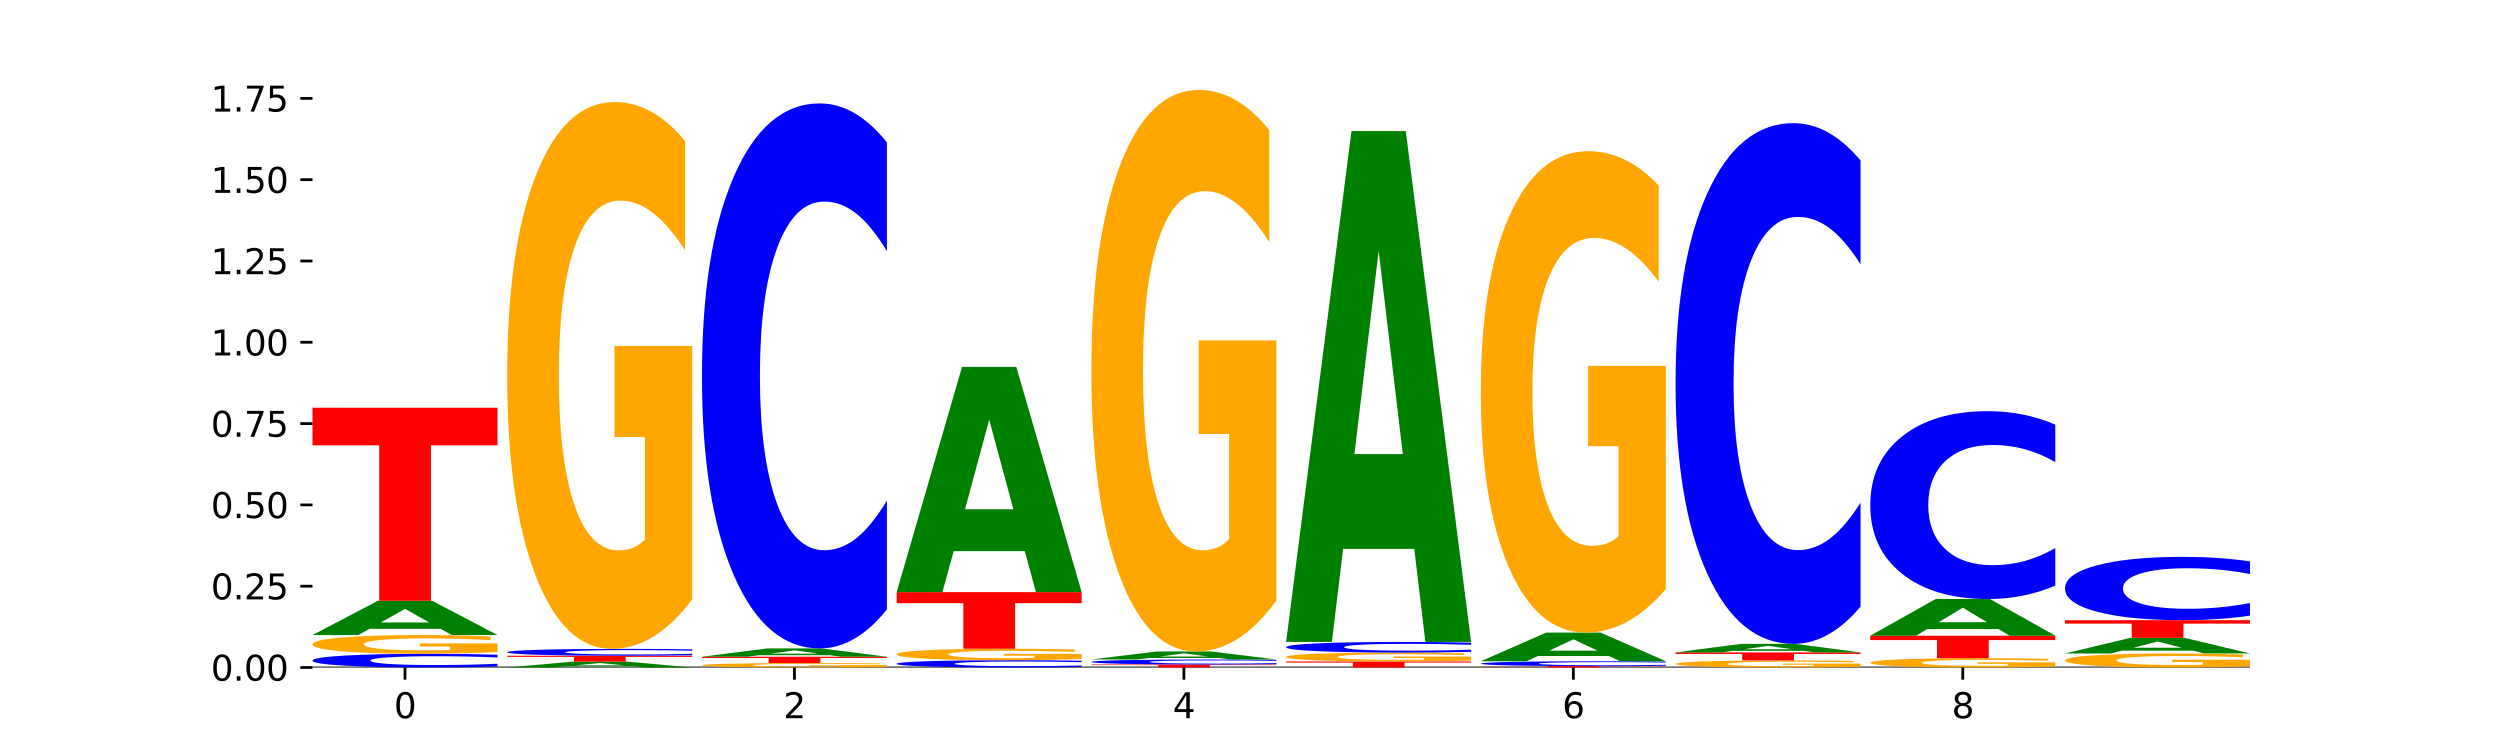 <?xml version="1.0" encoding="utf-8" standalone="no"?>
<!DOCTYPE svg PUBLIC "-//W3C//DTD SVG 1.1//EN"
  "http://www.w3.org/Graphics/SVG/1.1/DTD/svg11.dtd">
<svg xmlns:xlink="http://www.w3.org/1999/xlink" width="720pt" height="216pt" viewBox="0 0 720 216" xmlns="http://www.w3.org/2000/svg" version="1.1">
 <defs>
  <style type="text/css">*{stroke-linejoin: round; stroke-linecap: butt}</style>
 </defs>
 <g id="figure_1">
  <g id="patch_1">
   <path d="M 0 216 
L 720 216 
L 720 0 
L 0 0 
z
" style="fill: #ffffff"/>
  </g>
  <g id="axes_1">
   <g id="patch_2">
    <path d="M 90 192.24 
L 648 192.24 
L 648 25.92 
L 90 25.92 
z
" style="fill: #ffffff"/>
   </g>
   <g id="line2d_1">
    <path d="M 90 192.24 
L 648 192.24 
" clip-path="url(#pcea97a9bb8)" style="fill: none; stroke: #000000; stroke-width: 0.5; stroke-linecap: square"/>
   </g>
   <g id="patch_3">
    <path d="M 143.276 191.956 
Q 138.82 192.097 134.001 192.168 
Q 129.182 192.24 123.934 192.24 
Q 108.282 192.24 99.141 191.707 
Q 90 191.174 90 190.262 
Q 90 189.347 99.141 188.815 
Q 108.282 188.282 123.934 188.282 
Q 129.182 188.282 134.001 188.354 
Q 138.82 188.425 143.276 188.565 
L 143.276 189.354 
Q 138.78 189.168 134.417 189.081 
Q 130.055 188.995 125.236 188.995 
Q 116.591 188.995 111.638 189.332 
Q 106.698 189.669 106.698 190.262 
Q 106.698 190.852 111.638 191.19 
Q 116.591 191.527 125.236 191.527 
Q 130.055 191.527 134.417 191.44 
Q 138.78 191.353 143.276 191.166 
L 143.276 191.956 
z
" clip-path="url(#pcea97a9bb8)" style="fill: #0000ff"/>
   </g>
   <g id="patch_4">
    <path d="M 143.276 187.794 
Q 137.903 188.038 132.124 188.16 
Q 126.345 188.282 120.184 188.282 
Q 106.262 188.282 98.131 187.556 
Q 90 186.831 90 185.59 
Q 90 184.335 98.274 183.615 
Q 106.561 182.895 120.972 182.895 
Q 126.525 182.895 131.611 182.993 
Q 136.709 183.09 141.223 183.281 
L 141.223 184.355 
Q 136.566 184.109 131.957 183.988 
Q 127.348 183.866 122.716 183.866 
Q 114.143 183.866 109.498 184.313 
Q 104.853 184.759 104.853 185.59 
Q 104.853 186.413 109.331 186.863 
Q 113.808 187.311 122.047 187.311 
Q 124.292 187.311 126.214 187.286 
Q 128.136 187.259 129.665 187.203 
L 129.665 186.195 
L 120.889 186.195 
L 120.889 185.298 
L 143.276 185.298 
L 143.276 187.794 
z
" clip-path="url(#pcea97a9bb8)" style="fill: #ffa600"/>
   </g>
   <g id="patch_5">
    <path d="M 126.905 181.099 
L 106.415 181.099 
L 103.18 182.895 
L 90 182.895 
L 108.823 173.032 
L 124.454 173.032 
L 143.276 182.895 
L 130.107 182.895 
L 126.905 181.099 
z
M 109.683 179.268 
L 123.604 179.268 
L 116.655 175.344 
L 109.683 179.268 
z
" clip-path="url(#pcea97a9bb8)" style="fill: #008000"/>
   </g>
   <g id="patch_6">
    <path d="M 90 117.418 
L 143.276 117.418 
L 143.276 128.264 
L 124.109 128.264 
L 124.109 173.032 
L 109.204 173.032 
L 109.204 128.264 
L 90 128.264 
L 90 117.418 
z
" clip-path="url(#pcea97a9bb8)" style="fill: #ff0000"/>
   </g>
   <g id="patch_7">
    <path d="M 182.985 191.931 
L 162.496 191.931 
L 159.261 192.24 
L 146.08 192.24 
L 164.903 190.545 
L 180.534 190.545 
L 199.357 192.24 
L 186.187 192.24 
L 182.985 191.931 
z
M 165.764 191.617 
L 179.684 191.617 
L 172.735 190.942 
L 165.764 191.617 
z
" clip-path="url(#pcea97a9bb8)" style="fill: #008000"/>
   </g>
   <g id="patch_8">
    <path d="M 146.08 188.85 
L 199.357 188.85 
L 199.357 189.181 
L 180.19 189.181 
L 180.19 190.545 
L 165.285 190.545 
L 165.285 189.181 
L 146.08 189.181 
L 146.08 188.85 
z
" clip-path="url(#pcea97a9bb8)" style="fill: #ff0000"/>
   </g>
   <g id="patch_9">
    <path d="M 199.357 188.708 
Q 194.9 188.779 190.081 188.814 
Q 185.263 188.85 180.014 188.85 
Q 164.363 188.85 155.222 188.584 
Q 146.08 188.318 146.08 187.862 
Q 146.08 187.405 155.222 187.139 
Q 164.363 186.873 180.014 186.873 
Q 185.263 186.873 190.081 186.909 
Q 194.9 186.944 199.357 187.015 
L 199.357 187.409 
Q 194.86 187.316 190.498 187.272 
Q 186.135 187.229 181.316 187.229 
Q 172.672 187.229 167.718 187.398 
Q 162.779 187.566 162.779 187.862 
Q 162.779 188.157 167.718 188.326 
Q 172.672 188.494 181.316 188.494 
Q 186.135 188.494 190.498 188.451 
Q 194.86 188.407 199.357 188.314 
L 199.357 188.708 
z
" clip-path="url(#pcea97a9bb8)" style="fill: #0000ff"/>
   </g>
   <g id="patch_10">
    <path d="M 199.357 172.624 
Q 193.984 179.749 188.205 183.327 
Q 182.426 186.873 176.265 186.873 
Q 162.343 186.873 154.212 165.663 
Q 146.08 144.453 146.08 108.181 
Q 146.08 71.486 154.355 50.439 
Q 162.641 29.391 177.053 29.391 
Q 182.605 29.391 187.691 32.254 
Q 192.79 35.084 197.303 40.679 
L 197.303 72.072 
Q 192.646 64.882 188.038 61.336 
Q 183.429 57.758 178.796 57.758 
Q 170.223 57.758 165.578 70.835 
Q 160.934 83.88 160.934 108.181 
Q 160.934 132.254 165.411 145.396 
Q 169.889 158.506 178.127 158.506 
Q 180.372 158.506 182.294 157.758 
Q 184.217 156.977 185.745 155.35 
L 185.745 125.878 
L 176.969 125.878 
L 176.969 99.625 
L 199.357 99.625 
L 199.357 172.624 
z
" clip-path="url(#pcea97a9bb8)" style="fill: #ffa600"/>
   </g>
   <g id="patch_11">
    <path d="M 255.437 192.125 
Q 250.064 192.183 244.285 192.211 
Q 238.506 192.24 232.345 192.24 
Q 218.423 192.24 210.292 192.069 
Q 202.161 191.898 202.161 191.606 
Q 202.161 191.311 210.435 191.141 
Q 218.722 190.972 233.133 190.972 
Q 238.685 190.972 243.772 190.995 
Q 248.87 191.018 253.384 191.063 
L 253.384 191.316 
Q 248.727 191.258 244.118 191.229 
Q 239.509 191.2 234.876 191.2 
Q 226.304 191.2 221.659 191.306 
Q 217.014 191.411 217.014 191.606 
Q 217.014 191.8 221.492 191.906 
Q 225.969 192.012 234.208 192.012 
Q 236.453 192.012 238.375 192.006 
Q 240.297 191.999 241.826 191.986 
L 241.826 191.749 
L 233.05 191.749 
L 233.05 191.537 
L 255.437 191.537 
L 255.437 192.125 
z
" clip-path="url(#pcea97a9bb8)" style="fill: #ffa600"/>
   </g>
   <g id="patch_12">
    <path d="M 202.161 189.14 
L 255.437 189.14 
L 255.437 189.497 
L 236.27 189.497 
L 236.27 190.972 
L 221.365 190.972 
L 221.365 189.497 
L 202.161 189.497 
L 202.161 189.14 
z
" clip-path="url(#pcea97a9bb8)" style="fill: #ff0000"/>
   </g>
   <g id="patch_13">
    <path d="M 239.065 188.704 
L 218.576 188.704 
L 215.341 189.14 
L 202.161 189.14 
L 220.983 186.745 
L 236.615 186.745 
L 255.437 189.14 
L 242.268 189.14 
L 239.065 188.704 
z
M 221.844 188.259 
L 235.765 188.259 
L 228.815 187.306 
L 221.844 188.259 
z
" clip-path="url(#pcea97a9bb8)" style="fill: #008000"/>
   </g>
   <g id="patch_14">
    <path d="M 255.437 175.494 
Q 250.981 181.071 246.162 183.891 
Q 241.343 186.745 236.094 186.745 
Q 220.443 186.745 211.302 165.604 
Q 202.161 144.464 202.161 108.311 
Q 202.161 72.029 211.302 50.921 
Q 220.443 29.78 236.094 29.78 
Q 241.343 29.78 246.162 32.634 
Q 250.981 35.454 255.437 41.031 
L 255.437 72.321 
Q 250.94 64.928 246.578 61.491 
Q 242.215 58.054 237.397 58.054 
Q 228.752 58.054 223.799 71.445 
Q 218.859 84.804 218.859 108.311 
Q 218.859 131.721 223.799 145.112 
Q 228.752 158.471 237.397 158.471 
Q 242.215 158.471 246.578 155.034 
Q 250.94 151.565 255.437 144.172 
L 255.437 175.494 
z
" clip-path="url(#pcea97a9bb8)" style="fill: #0000ff"/>
   </g>
   <g id="patch_15">
    <path d="M 311.518 192.089 
Q 307.061 192.164 302.242 192.202 
Q 297.423 192.24 292.175 192.24 
Q 276.524 192.24 267.382 191.957 
Q 258.241 191.674 258.241 191.189 
Q 258.241 190.703 267.382 190.421 
Q 276.524 190.137 292.175 190.137 
Q 297.423 190.137 302.242 190.176 
Q 307.061 190.213 311.518 190.288 
L 311.518 190.707 
Q 307.021 190.608 302.658 190.562 
Q 298.296 190.516 293.477 190.516 
Q 284.832 190.516 279.879 190.695 
Q 274.94 190.874 274.94 191.189 
Q 274.94 191.503 279.879 191.682 
Q 284.832 191.861 293.477 191.861 
Q 298.296 191.861 302.658 191.815 
Q 307.021 191.769 311.518 191.67 
L 311.518 192.089 
z
" clip-path="url(#pcea97a9bb8)" style="fill: #0000ff"/>
   </g>
   <g id="patch_16">
    <path d="M 311.518 189.838 
Q 306.145 189.988 300.366 190.063 
Q 294.587 190.137 288.426 190.137 
Q 274.504 190.137 266.372 189.692 
Q 258.241 189.247 258.241 188.486 
Q 258.241 187.716 266.516 187.275 
Q 274.802 186.833 289.214 186.833 
Q 294.766 186.833 299.852 186.893 
Q 304.951 186.953 309.464 187.07 
L 309.464 187.729 
Q 304.807 187.578 300.198 187.503 
Q 295.59 187.428 290.957 187.428 
Q 282.384 187.428 277.739 187.703 
Q 273.095 187.976 273.095 188.486 
Q 273.095 188.991 277.572 189.267 
Q 282.05 189.542 290.288 189.542 
Q 292.533 189.542 294.455 189.526 
Q 296.378 189.51 297.906 189.476 
L 297.906 188.858 
L 289.13 188.858 
L 289.13 188.307 
L 311.518 188.307 
L 311.518 189.838 
z
" clip-path="url(#pcea97a9bb8)" style="fill: #ffa600"/>
   </g>
   <g id="patch_17">
    <path d="M 258.241 170.537 
L 311.518 170.537 
L 311.518 173.716 
L 292.35 173.716 
L 292.35 186.833 
L 277.445 186.833 
L 277.445 173.716 
L 258.241 173.716 
L 258.241 170.537 
z
" clip-path="url(#pcea97a9bb8)" style="fill: #ff0000"/>
   </g>
   <g id="patch_18">
    <path d="M 295.146 158.718 
L 274.657 158.718 
L 271.421 170.537 
L 258.241 170.537 
L 277.064 105.655 
L 292.695 105.655 
L 311.518 170.537 
L 298.348 170.537 
L 295.146 158.718 
z
M 277.924 146.676 
L 291.845 146.676 
L 284.896 120.867 
L 277.924 146.676 
z
" clip-path="url(#pcea97a9bb8)" style="fill: #008000"/>
   </g>
   <g id="patch_19">
    <path d="M 314.322 191.374 
L 367.598 191.374 
L 367.598 191.543 
L 348.431 191.543 
L 348.431 192.24 
L 333.526 192.24 
L 333.526 191.543 
L 314.322 191.543 
L 314.322 191.374 
z
" clip-path="url(#pcea97a9bb8)" style="fill: #ff0000"/>
   </g>
   <g id="patch_20">
    <path d="M 367.598 191.271 
Q 363.142 191.322 358.323 191.348 
Q 353.504 191.374 348.255 191.374 
Q 332.604 191.374 323.463 191.18 
Q 314.322 190.986 314.322 190.654 
Q 314.322 190.32 323.463 190.126 
Q 332.604 189.932 348.255 189.932 
Q 353.504 189.932 358.323 189.958 
Q 363.142 189.984 367.598 190.035 
L 367.598 190.323 
Q 363.101 190.255 358.739 190.223 
Q 354.376 190.192 349.557 190.192 
Q 340.913 190.192 335.96 190.315 
Q 331.02 190.438 331.02 190.654 
Q 331.02 190.869 335.96 190.992 
Q 340.913 191.115 349.557 191.115 
Q 354.376 191.115 358.739 191.083 
Q 363.101 191.051 367.598 190.983 
L 367.598 191.271 
z
" clip-path="url(#pcea97a9bb8)" style="fill: #0000ff"/>
   </g>
   <g id="patch_21">
    <path d="M 351.226 189.512 
L 330.737 189.512 
L 327.502 189.932 
L 314.322 189.932 
L 333.144 187.624 
L 348.775 187.624 
L 367.598 189.932 
L 354.429 189.932 
L 351.226 189.512 
z
M 334.005 189.083 
L 347.926 189.083 
L 340.976 188.165 
L 334.005 189.083 
z
" clip-path="url(#pcea97a9bb8)" style="fill: #008000"/>
   </g>
   <g id="patch_22">
    <path d="M 367.598 172.993 
Q 362.225 180.309 356.446 183.983 
Q 350.667 187.624 344.506 187.624 
Q 330.584 187.624 322.453 165.845 
Q 314.322 144.066 314.322 106.822 
Q 314.322 69.143 322.596 47.532 
Q 330.882 25.92 345.294 25.92 
Q 350.846 25.92 355.933 28.859 
Q 361.031 31.766 365.544 37.511 
L 365.544 69.745 
Q 360.888 62.363 356.279 58.722 
Q 351.67 55.047 347.037 55.047 
Q 338.464 55.047 333.82 68.475 
Q 329.175 81.87 329.175 106.822 
Q 329.175 131.54 333.653 145.035 
Q 338.13 158.497 346.369 158.497 
Q 348.613 158.497 350.536 157.728 
Q 352.458 156.927 353.986 155.256 
L 353.986 124.993 
L 345.21 124.993 
L 345.21 98.037 
L 367.598 98.037 
L 367.598 172.993 
z
" clip-path="url(#pcea97a9bb8)" style="fill: #ffa600"/>
   </g>
   <g id="patch_23">
    <path d="M 370.402 190.498 
L 423.678 190.498 
L 423.678 190.838 
L 404.511 190.838 
L 404.511 192.24 
L 389.606 192.24 
L 389.606 190.838 
L 370.402 190.838 
L 370.402 190.498 
z
" clip-path="url(#pcea97a9bb8)" style="fill: #ff0000"/>
   </g>
   <g id="patch_24">
    <path d="M 423.678 190.268 
Q 418.305 190.383 412.526 190.441 
Q 406.747 190.498 400.586 190.498 
Q 386.664 190.498 378.533 190.155 
Q 370.402 189.812 370.402 189.226 
Q 370.402 188.633 378.676 188.292 
Q 386.963 187.952 401.374 187.952 
Q 406.927 187.952 412.013 187.998 
Q 417.111 188.044 421.625 188.135 
L 421.625 188.642 
Q 416.968 188.526 412.359 188.469 
Q 407.75 188.411 403.118 188.411 
Q 394.545 188.411 389.9 188.622 
Q 385.255 188.833 385.255 189.226 
Q 385.255 189.615 389.733 189.828 
Q 394.21 190.039 402.449 190.039 
Q 404.694 190.039 406.616 190.027 
Q 408.538 190.015 410.067 189.988 
L 410.067 189.512 
L 401.291 189.512 
L 401.291 189.088 
L 423.678 189.088 
L 423.678 190.268 
z
" clip-path="url(#pcea97a9bb8)" style="fill: #ffa600"/>
   </g>
   <g id="patch_25">
    <path d="M 423.678 187.731 
Q 419.222 187.841 414.403 187.896 
Q 409.584 187.952 404.336 187.952 
Q 388.684 187.952 379.543 187.537 
Q 370.402 187.122 370.402 186.412 
Q 370.402 185.7 379.543 185.285 
Q 388.684 184.87 404.336 184.87 
Q 409.584 184.87 414.403 184.926 
Q 419.222 184.982 423.678 185.091 
L 423.678 185.706 
Q 419.182 185.56 414.819 185.493 
Q 410.457 185.425 405.638 185.425 
Q 396.993 185.425 392.04 185.688 
Q 387.1 185.951 387.1 186.412 
Q 387.1 186.872 392.04 187.135 
Q 396.993 187.397 405.638 187.397 
Q 410.457 187.397 414.819 187.33 
Q 419.182 187.261 423.678 187.116 
L 423.678 187.731 
z
" clip-path="url(#pcea97a9bb8)" style="fill: #0000ff"/>
   </g>
   <g id="patch_26">
    <path d="M 407.307 158.069 
L 386.817 158.069 
L 383.582 184.87 
L 370.402 184.87 
L 389.225 37.746 
L 404.856 37.746 
L 423.678 184.87 
L 410.509 184.87 
L 407.307 158.069 
z
M 390.085 130.763 
L 404.006 130.763 
L 397.057 72.241 
L 390.085 130.763 
z
" clip-path="url(#pcea97a9bb8)" style="fill: #008000"/>
   </g>
   <g id="patch_27">
    <path d="M 426.482 191.853 
L 479.759 191.853 
L 479.759 191.929 
L 460.592 191.929 
L 460.592 192.24 
L 445.687 192.24 
L 445.687 191.929 
L 426.482 191.929 
L 426.482 191.853 
z
" clip-path="url(#pcea97a9bb8)" style="fill: #ff0000"/>
   </g>
   <g id="patch_28">
    <path d="M 479.759 191.751 
Q 475.302 191.802 470.483 191.827 
Q 465.665 191.853 460.416 191.853 
Q 444.765 191.853 435.624 191.662 
Q 426.482 191.471 426.482 191.144 
Q 426.482 190.816 435.624 190.626 
Q 444.765 190.435 460.416 190.435 
Q 465.665 190.435 470.483 190.46 
Q 475.302 190.486 479.759 190.536 
L 479.759 190.819 
Q 475.262 190.752 470.9 190.721 
Q 466.537 190.69 461.718 190.69 
Q 453.074 190.69 448.12 190.811 
Q 443.181 190.932 443.181 191.144 
Q 443.181 191.356 448.12 191.477 
Q 453.074 191.598 461.718 191.598 
Q 466.537 191.598 470.9 191.567 
Q 475.262 191.535 479.759 191.468 
L 479.759 191.751 
z
" clip-path="url(#pcea97a9bb8)" style="fill: #0000ff"/>
   </g>
   <g id="patch_29">
    <path d="M 463.387 188.931 
L 442.898 188.931 
L 439.663 190.435 
L 426.482 190.435 
L 445.305 182.181 
L 460.936 182.181 
L 479.759 190.435 
L 466.589 190.435 
L 463.387 188.931 
z
M 446.166 187.399 
L 460.087 187.399 
L 453.137 184.116 
L 446.166 187.399 
z
" clip-path="url(#pcea97a9bb8)" style="fill: #008000"/>
   </g>
   <g id="patch_30">
    <path d="M 479.759 169.638 
Q 474.386 175.909 468.607 179.059 
Q 462.828 182.181 456.667 182.181 
Q 442.745 182.181 434.614 163.509 
Q 426.482 144.837 426.482 112.906 
Q 426.482 80.603 434.757 62.074 
Q 443.043 43.545 457.455 43.545 
Q 463.007 43.545 468.093 46.065 
Q 473.192 48.557 477.705 53.482 
L 477.705 81.118 
Q 473.049 74.789 468.44 71.668 
Q 463.831 68.517 459.198 68.517 
Q 450.625 68.517 445.98 80.03 
Q 441.336 91.514 441.336 112.906 
Q 441.336 134.098 445.813 145.668 
Q 450.291 157.209 458.529 157.209 
Q 460.774 157.209 462.697 156.55 
Q 464.619 155.863 466.147 154.431 
L 466.147 128.485 
L 457.371 128.485 
L 457.371 105.374 
L 479.759 105.374 
L 479.759 169.638 
z
" clip-path="url(#pcea97a9bb8)" style="fill: #ffa600"/>
   </g>
   <g id="patch_31">
    <path d="M 535.839 192.055 
Q 530.466 192.148 524.687 192.194 
Q 518.908 192.24 512.747 192.24 
Q 498.825 192.24 490.694 191.965 
Q 482.563 191.691 482.563 191.221 
Q 482.563 190.746 490.837 190.473 
Q 499.124 190.2 513.535 190.2 
Q 519.087 190.2 524.174 190.237 
Q 529.272 190.274 533.786 190.347 
L 533.786 190.753 
Q 529.129 190.66 524.52 190.614 
Q 519.911 190.568 515.278 190.568 
Q 506.706 190.568 502.061 190.737 
Q 497.416 190.906 497.416 191.221 
Q 497.416 191.533 501.894 191.703 
Q 506.371 191.873 514.61 191.873 
Q 516.855 191.873 518.777 191.863 
Q 520.699 191.853 522.228 191.832 
L 522.228 191.45 
L 513.452 191.45 
L 513.452 191.11 
L 535.839 191.11 
L 535.839 192.055 
z
" clip-path="url(#pcea97a9bb8)" style="fill: #ffa600"/>
   </g>
   <g id="patch_32">
    <path d="M 482.563 187.889 
L 535.839 187.889 
L 535.839 188.34 
L 516.672 188.34 
L 516.672 190.2 
L 501.767 190.2 
L 501.767 188.34 
L 482.563 188.34 
L 482.563 187.889 
z
" clip-path="url(#pcea97a9bb8)" style="fill: #ff0000"/>
   </g>
   <g id="patch_33">
    <path d="M 519.467 187.443 
L 498.978 187.443 
L 495.743 187.889 
L 482.563 187.889 
L 501.385 185.442 
L 517.017 185.442 
L 535.839 187.889 
L 522.67 187.889 
L 519.467 187.443 
z
M 502.246 186.989 
L 516.167 186.989 
L 509.217 186.015 
L 502.246 186.989 
z
" clip-path="url(#pcea97a9bb8)" style="fill: #008000"/>
   </g>
   <g id="patch_34">
    <path d="M 535.839 174.692 
Q 531.383 180.02 526.564 182.715 
Q 521.745 185.442 516.496 185.442 
Q 500.845 185.442 491.704 165.243 
Q 482.563 145.044 482.563 110.502 
Q 482.563 75.836 491.704 55.669 
Q 500.845 35.47 516.496 35.47 
Q 521.745 35.47 526.564 38.196 
Q 531.383 40.891 535.839 46.22 
L 535.839 76.115 
Q 531.342 69.052 526.98 65.768 
Q 522.617 62.484 517.799 62.484 
Q 509.154 62.484 504.201 75.279 
Q 499.261 88.042 499.261 110.502 
Q 499.261 132.869 504.201 145.664 
Q 509.154 158.428 517.799 158.428 
Q 522.617 158.428 526.98 155.144 
Q 531.342 151.829 535.839 144.766 
L 535.839 174.692 
z
" clip-path="url(#pcea97a9bb8)" style="fill: #0000ff"/>
   </g>
   <g id="patch_35">
    <path d="M 591.92 191.997 
Q 586.547 192.118 580.768 192.179 
Q 574.989 192.24 568.828 192.24 
Q 554.906 192.24 546.774 191.878 
Q 538.643 191.516 538.643 190.896 
Q 538.643 190.27 546.918 189.91 
Q 555.204 189.551 569.616 189.551 
Q 575.168 189.551 580.254 189.6 
Q 585.353 189.648 589.866 189.744 
L 589.866 190.28 
Q 585.209 190.157 580.6 190.096 
Q 575.992 190.035 571.359 190.035 
Q 562.786 190.035 558.141 190.259 
Q 553.497 190.481 553.497 190.896 
Q 553.497 191.307 557.974 191.532 
Q 562.452 191.756 570.69 191.756 
Q 572.935 191.756 574.857 191.743 
Q 576.78 191.73 578.308 191.702 
L 578.308 191.198 
L 569.532 191.198 
L 569.532 190.75 
L 591.92 190.75 
L 591.92 191.997 
z
" clip-path="url(#pcea97a9bb8)" style="fill: #ffa600"/>
   </g>
   <g id="patch_36">
    <path d="M 538.643 183.084 
L 591.92 183.084 
L 591.92 184.345 
L 572.752 184.345 
L 572.752 189.551 
L 557.847 189.551 
L 557.847 184.345 
L 538.643 184.345 
L 538.643 183.084 
z
" clip-path="url(#pcea97a9bb8)" style="fill: #ff0000"/>
   </g>
   <g id="patch_37">
    <path d="M 575.548 181.16 
L 555.059 181.16 
L 551.823 183.084 
L 538.643 183.084 
L 557.466 172.52 
L 573.097 172.52 
L 591.92 183.084 
L 578.75 183.084 
L 575.548 181.16 
z
M 558.326 179.199 
L 572.247 179.199 
L 565.298 174.997 
L 558.326 179.199 
z
" clip-path="url(#pcea97a9bb8)" style="fill: #008000"/>
   </g>
   <g id="patch_38">
    <path d="M 591.92 168.642 
Q 587.463 170.564 582.644 171.536 
Q 577.825 172.52 572.577 172.52 
Q 556.926 172.52 547.784 165.233 
Q 538.643 157.947 538.643 145.485 
Q 538.643 132.98 547.784 125.704 
Q 556.926 118.418 572.577 118.418 
Q 577.825 118.418 582.644 119.401 
Q 587.463 120.373 591.92 122.296 
L 591.92 133.08 
Q 587.423 130.532 583.06 129.348 
Q 578.698 128.163 573.879 128.163 
Q 565.234 128.163 560.281 132.778 
Q 555.342 137.383 555.342 145.485 
Q 555.342 153.554 560.281 158.17 
Q 565.234 162.774 573.879 162.774 
Q 578.698 162.774 583.06 161.59 
Q 587.423 160.394 591.92 157.846 
L 591.92 168.642 
z
" clip-path="url(#pcea97a9bb8)" style="fill: #0000ff"/>
   </g>
   <g id="patch_39">
    <path d="M 648 191.875 
Q 642.627 192.057 636.848 192.149 
Q 631.069 192.24 624.908 192.24 
Q 610.986 192.24 602.855 191.697 
Q 594.724 191.153 594.724 190.224 
Q 594.724 189.283 602.998 188.744 
Q 611.284 188.205 625.696 188.205 
Q 631.248 188.205 636.335 188.278 
Q 641.433 188.351 645.946 188.494 
L 645.946 189.298 
Q 641.29 189.114 636.681 189.023 
Q 632.072 188.932 627.439 188.932 
Q 618.866 188.932 614.222 189.267 
Q 609.577 189.601 609.577 190.224 
Q 609.577 190.84 614.055 191.177 
Q 618.532 191.513 626.771 191.513 
Q 629.015 191.513 630.938 191.494 
Q 632.86 191.474 634.388 191.432 
L 634.388 190.677 
L 625.612 190.677 
L 625.612 190.004 
L 648 190.004 
L 648 191.875 
z
" clip-path="url(#pcea97a9bb8)" style="fill: #ffa600"/>
   </g>
   <g id="patch_40">
    <path d="M 631.628 187.384 
L 611.139 187.384 
L 607.904 188.205 
L 594.724 188.205 
L 613.546 183.7 
L 629.177 183.7 
L 648 188.205 
L 634.831 188.205 
L 631.628 187.384 
z
M 614.407 186.548 
L 628.328 186.548 
L 621.378 184.756 
L 614.407 186.548 
z
" clip-path="url(#pcea97a9bb8)" style="fill: #008000"/>
   </g>
   <g id="patch_41">
    <path d="M 594.724 178.614 
L 648 178.614 
L 648 179.606 
L 628.833 179.606 
L 628.833 183.7 
L 613.928 183.7 
L 613.928 179.606 
L 594.724 179.606 
L 594.724 178.614 
z
" clip-path="url(#pcea97a9bb8)" style="fill: #ff0000"/>
   </g>
   <g id="patch_42">
    <path d="M 648 177.307 
Q 643.544 177.955 638.725 178.283 
Q 633.906 178.614 628.657 178.614 
Q 613.006 178.614 603.865 176.158 
Q 594.724 173.701 594.724 169.499 
Q 594.724 165.283 603.865 162.83 
Q 613.006 160.373 628.657 160.373 
Q 633.906 160.373 638.725 160.705 
Q 643.544 161.032 648 161.681 
L 648 165.317 
Q 643.503 164.458 639.141 164.058 
Q 634.778 163.659 629.959 163.659 
Q 621.315 163.659 616.362 165.215 
Q 611.422 166.767 611.422 169.499 
Q 611.422 172.22 616.362 173.776 
Q 621.315 175.329 629.959 175.329 
Q 634.778 175.329 639.141 174.929 
Q 643.503 174.526 648 173.667 
L 648 177.307 
z
" clip-path="url(#pcea97a9bb8)" style="fill: #0000ff"/>
   </g>
   <g id="matplotlib.axis_1">
    <g id="xtick_1">
     <g id="line2d_2">
      <defs>
       <path id="m874697134b" d="M 0 0 
L 0 3.5 
" style="stroke: #000000; stroke-width: 0.8"/>
      </defs>
      <g>
       <use xlink:href="#m874697134b" x="116.638" y="192.24" style="stroke: #000000; stroke-width: 0.8"/>
      </g>
     </g>
     <g id="text_1">
      <!-- 0 -->
      <g transform="translate(113.457 206.838) scale(0.1 -0.1)">
       <defs>
        <path id="DejaVuSans-30" d="M 2034 4250 
Q 1547 4250 1301 3770 
Q 1056 3291 1056 2328 
Q 1056 1369 1301 889 
Q 1547 409 2034 409 
Q 2525 409 2770 889 
Q 3016 1369 3016 2328 
Q 3016 3291 2770 3770 
Q 2525 4250 2034 4250 
z
M 2034 4750 
Q 2819 4750 3233 4129 
Q 3647 3509 3647 2328 
Q 3647 1150 3233 529 
Q 2819 -91 2034 -91 
Q 1250 -91 836 529 
Q 422 1150 422 2328 
Q 422 3509 836 4129 
Q 1250 4750 2034 4750 
z
" transform="scale(0.016)"/>
       </defs>
       <use xlink:href="#DejaVuSans-30"/>
      </g>
     </g>
    </g>
    <g id="xtick_2">
     <g id="line2d_3">
      <g>
       <use xlink:href="#m874697134b" x="228.799" y="192.24" style="stroke: #000000; stroke-width: 0.8"/>
      </g>
     </g>
     <g id="text_2">
      <!-- 2 -->
      <g transform="translate(225.618 206.838) scale(0.1 -0.1)">
       <defs>
        <path id="DejaVuSans-32" d="M 1228 531 
L 3431 531 
L 3431 0 
L 469 0 
L 469 531 
Q 828 903 1448 1529 
Q 2069 2156 2228 2338 
Q 2531 2678 2651 2914 
Q 2772 3150 2772 3378 
Q 2772 3750 2511 3984 
Q 2250 4219 1831 4219 
Q 1534 4219 1204 4116 
Q 875 4013 500 3803 
L 500 4441 
Q 881 4594 1212 4672 
Q 1544 4750 1819 4750 
Q 2544 4750 2975 4387 
Q 3406 4025 3406 3419 
Q 3406 3131 3298 2873 
Q 3191 2616 2906 2266 
Q 2828 2175 2409 1742 
Q 1991 1309 1228 531 
z
" transform="scale(0.016)"/>
       </defs>
       <use xlink:href="#DejaVuSans-32"/>
      </g>
     </g>
    </g>
    <g id="xtick_3">
     <g id="line2d_4">
      <g>
       <use xlink:href="#m874697134b" x="340.96" y="192.24" style="stroke: #000000; stroke-width: 0.8"/>
      </g>
     </g>
     <g id="text_3">
      <!-- 4 -->
      <g transform="translate(337.779 206.838) scale(0.1 -0.1)">
       <defs>
        <path id="DejaVuSans-34" d="M 2419 4116 
L 825 1625 
L 2419 1625 
L 2419 4116 
z
M 2253 4666 
L 3047 4666 
L 3047 1625 
L 3713 1625 
L 3713 1100 
L 3047 1100 
L 3047 0 
L 2419 0 
L 2419 1100 
L 313 1100 
L 313 1709 
L 2253 4666 
z
" transform="scale(0.016)"/>
       </defs>
       <use xlink:href="#DejaVuSans-34"/>
      </g>
     </g>
    </g>
    <g id="xtick_4">
     <g id="line2d_5">
      <g>
       <use xlink:href="#m874697134b" x="453.121" y="192.24" style="stroke: #000000; stroke-width: 0.8"/>
      </g>
     </g>
     <g id="text_4">
      <!-- 6 -->
      <g transform="translate(449.939 206.838) scale(0.1 -0.1)">
       <defs>
        <path id="DejaVuSans-36" d="M 2113 2584 
Q 1688 2584 1439 2293 
Q 1191 2003 1191 1497 
Q 1191 994 1439 701 
Q 1688 409 2113 409 
Q 2538 409 2786 701 
Q 3034 994 3034 1497 
Q 3034 2003 2786 2293 
Q 2538 2584 2113 2584 
z
M 3366 4563 
L 3366 3988 
Q 3128 4100 2886 4159 
Q 2644 4219 2406 4219 
Q 1781 4219 1451 3797 
Q 1122 3375 1075 2522 
Q 1259 2794 1537 2939 
Q 1816 3084 2150 3084 
Q 2853 3084 3261 2657 
Q 3669 2231 3669 1497 
Q 3669 778 3244 343 
Q 2819 -91 2113 -91 
Q 1303 -91 875 529 
Q 447 1150 447 2328 
Q 447 3434 972 4092 
Q 1497 4750 2381 4750 
Q 2619 4750 2861 4703 
Q 3103 4656 3366 4563 
z
" transform="scale(0.016)"/>
       </defs>
       <use xlink:href="#DejaVuSans-36"/>
      </g>
     </g>
    </g>
    <g id="xtick_5">
     <g id="line2d_6">
      <g>
       <use xlink:href="#m874697134b" x="565.281" y="192.24" style="stroke: #000000; stroke-width: 0.8"/>
      </g>
     </g>
     <g id="text_5">
      <!-- 8 -->
      <g transform="translate(562.1 206.838) scale(0.1 -0.1)">
       <defs>
        <path id="DejaVuSans-38" d="M 2034 2216 
Q 1584 2216 1326 1975 
Q 1069 1734 1069 1313 
Q 1069 891 1326 650 
Q 1584 409 2034 409 
Q 2484 409 2743 651 
Q 3003 894 3003 1313 
Q 3003 1734 2745 1975 
Q 2488 2216 2034 2216 
z
M 1403 2484 
Q 997 2584 770 2862 
Q 544 3141 544 3541 
Q 544 4100 942 4425 
Q 1341 4750 2034 4750 
Q 2731 4750 3128 4425 
Q 3525 4100 3525 3541 
Q 3525 3141 3298 2862 
Q 3072 2584 2669 2484 
Q 3125 2378 3379 2068 
Q 3634 1759 3634 1313 
Q 3634 634 3220 271 
Q 2806 -91 2034 -91 
Q 1263 -91 848 271 
Q 434 634 434 1313 
Q 434 1759 690 2068 
Q 947 2378 1403 2484 
z
M 1172 3481 
Q 1172 3119 1398 2916 
Q 1625 2713 2034 2713 
Q 2441 2713 2670 2916 
Q 2900 3119 2900 3481 
Q 2900 3844 2670 4047 
Q 2441 4250 2034 4250 
Q 1625 4250 1398 4047 
Q 1172 3844 1172 3481 
z
" transform="scale(0.016)"/>
       </defs>
       <use xlink:href="#DejaVuSans-38"/>
      </g>
     </g>
    </g>
   </g>
   <g id="matplotlib.axis_2">
    <g id="ytick_1">
     <g id="line2d_7">
      <defs>
       <path id="m672fb5df18" d="M 0 0 
L -3.5 0 
" style="stroke: #000000; stroke-width: 0.8"/>
      </defs>
      <g>
       <use xlink:href="#m672fb5df18" x="90" y="192.24" style="stroke: #000000; stroke-width: 0.8"/>
      </g>
     </g>
     <g id="text_6">
      <!-- 0.00 -->
      <g transform="translate(60.734 196.039) scale(0.1 -0.1)">
       <defs>
        <path id="DejaVuSans-2e" d="M 684 794 
L 1344 794 
L 1344 0 
L 684 0 
L 684 794 
z
" transform="scale(0.016)"/>
       </defs>
       <use xlink:href="#DejaVuSans-30"/>
       <use xlink:href="#DejaVuSans-2e" x="63.623"/>
       <use xlink:href="#DejaVuSans-30" x="95.41"/>
       <use xlink:href="#DejaVuSans-30" x="159.033"/>
      </g>
     </g>
    </g>
    <g id="ytick_2">
     <g id="line2d_8">
      <g>
       <use xlink:href="#m672fb5df18" x="90" y="168.825" style="stroke: #000000; stroke-width: 0.8"/>
      </g>
     </g>
     <g id="text_7">
      <!-- 0.25 -->
      <g transform="translate(60.734 172.624) scale(0.1 -0.1)">
       <defs>
        <path id="DejaVuSans-35" d="M 691 4666 
L 3169 4666 
L 3169 4134 
L 1269 4134 
L 1269 2991 
Q 1406 3038 1543 3061 
Q 1681 3084 1819 3084 
Q 2600 3084 3056 2656 
Q 3513 2228 3513 1497 
Q 3513 744 3044 326 
Q 2575 -91 1722 -91 
Q 1428 -91 1123 -41 
Q 819 9 494 109 
L 494 744 
Q 775 591 1075 516 
Q 1375 441 1709 441 
Q 2250 441 2565 725 
Q 2881 1009 2881 1497 
Q 2881 1984 2565 2268 
Q 2250 2553 1709 2553 
Q 1456 2553 1204 2497 
Q 953 2441 691 2322 
L 691 4666 
z
" transform="scale(0.016)"/>
       </defs>
       <use xlink:href="#DejaVuSans-30"/>
       <use xlink:href="#DejaVuSans-2e" x="63.623"/>
       <use xlink:href="#DejaVuSans-32" x="95.41"/>
       <use xlink:href="#DejaVuSans-35" x="159.033"/>
      </g>
     </g>
    </g>
    <g id="ytick_3">
     <g id="line2d_9">
      <g>
       <use xlink:href="#m672fb5df18" x="90" y="145.409" style="stroke: #000000; stroke-width: 0.8"/>
      </g>
     </g>
     <g id="text_8">
      <!-- 0.50 -->
      <g transform="translate(60.734 149.209) scale(0.1 -0.1)">
       <use xlink:href="#DejaVuSans-30"/>
       <use xlink:href="#DejaVuSans-2e" x="63.623"/>
       <use xlink:href="#DejaVuSans-35" x="95.41"/>
       <use xlink:href="#DejaVuSans-30" x="159.033"/>
      </g>
     </g>
    </g>
    <g id="ytick_4">
     <g id="line2d_10">
      <g>
       <use xlink:href="#m672fb5df18" x="90" y="121.994" style="stroke: #000000; stroke-width: 0.8"/>
      </g>
     </g>
     <g id="text_9">
      <!-- 0.75 -->
      <g transform="translate(60.734 125.793) scale(0.1 -0.1)">
       <defs>
        <path id="DejaVuSans-37" d="M 525 4666 
L 3525 4666 
L 3525 4397 
L 1831 0 
L 1172 0 
L 2766 4134 
L 525 4134 
L 525 4666 
z
" transform="scale(0.016)"/>
       </defs>
       <use xlink:href="#DejaVuSans-30"/>
       <use xlink:href="#DejaVuSans-2e" x="63.623"/>
       <use xlink:href="#DejaVuSans-37" x="95.41"/>
       <use xlink:href="#DejaVuSans-35" x="159.033"/>
      </g>
     </g>
    </g>
    <g id="ytick_5">
     <g id="line2d_11">
      <g>
       <use xlink:href="#m672fb5df18" x="90" y="98.579" style="stroke: #000000; stroke-width: 0.8"/>
      </g>
     </g>
     <g id="text_10">
      <!-- 1.00 -->
      <g transform="translate(60.734 102.378) scale(0.1 -0.1)">
       <defs>
        <path id="DejaVuSans-31" d="M 794 531 
L 1825 531 
L 1825 4091 
L 703 3866 
L 703 4441 
L 1819 4666 
L 2450 4666 
L 2450 531 
L 3481 531 
L 3481 0 
L 794 0 
L 794 531 
z
" transform="scale(0.016)"/>
       </defs>
       <use xlink:href="#DejaVuSans-31"/>
       <use xlink:href="#DejaVuSans-2e" x="63.623"/>
       <use xlink:href="#DejaVuSans-30" x="95.41"/>
       <use xlink:href="#DejaVuSans-30" x="159.033"/>
      </g>
     </g>
    </g>
    <g id="ytick_6">
     <g id="line2d_12">
      <g>
       <use xlink:href="#m672fb5df18" x="90" y="75.163" style="stroke: #000000; stroke-width: 0.8"/>
      </g>
     </g>
     <g id="text_11">
      <!-- 1.25 -->
      <g transform="translate(60.734 78.963) scale(0.1 -0.1)">
       <use xlink:href="#DejaVuSans-31"/>
       <use xlink:href="#DejaVuSans-2e" x="63.623"/>
       <use xlink:href="#DejaVuSans-32" x="95.41"/>
       <use xlink:href="#DejaVuSans-35" x="159.033"/>
      </g>
     </g>
    </g>
    <g id="ytick_7">
     <g id="line2d_13">
      <g>
       <use xlink:href="#m672fb5df18" x="90" y="51.748" style="stroke: #000000; stroke-width: 0.8"/>
      </g>
     </g>
     <g id="text_12">
      <!-- 1.50 -->
      <g transform="translate(60.734 55.547) scale(0.1 -0.1)">
       <use xlink:href="#DejaVuSans-31"/>
       <use xlink:href="#DejaVuSans-2e" x="63.623"/>
       <use xlink:href="#DejaVuSans-35" x="95.41"/>
       <use xlink:href="#DejaVuSans-30" x="159.033"/>
      </g>
     </g>
    </g>
    <g id="ytick_8">
     <g id="line2d_14">
      <g>
       <use xlink:href="#m672fb5df18" x="90" y="28.333" style="stroke: #000000; stroke-width: 0.8"/>
      </g>
     </g>
     <g id="text_13">
      <!-- 1.75 -->
      <g transform="translate(60.734 32.132) scale(0.1 -0.1)">
       <use xlink:href="#DejaVuSans-31"/>
       <use xlink:href="#DejaVuSans-2e" x="63.623"/>
       <use xlink:href="#DejaVuSans-37" x="95.41"/>
       <use xlink:href="#DejaVuSans-35" x="159.033"/>
      </g>
     </g>
    </g>
   </g>
  </g>
 </g>
 <defs>
  <clipPath id="pcea97a9bb8">
   <rect x="90" y="25.92" width="558" height="166.32"/>
  </clipPath>
 </defs>
</svg>
